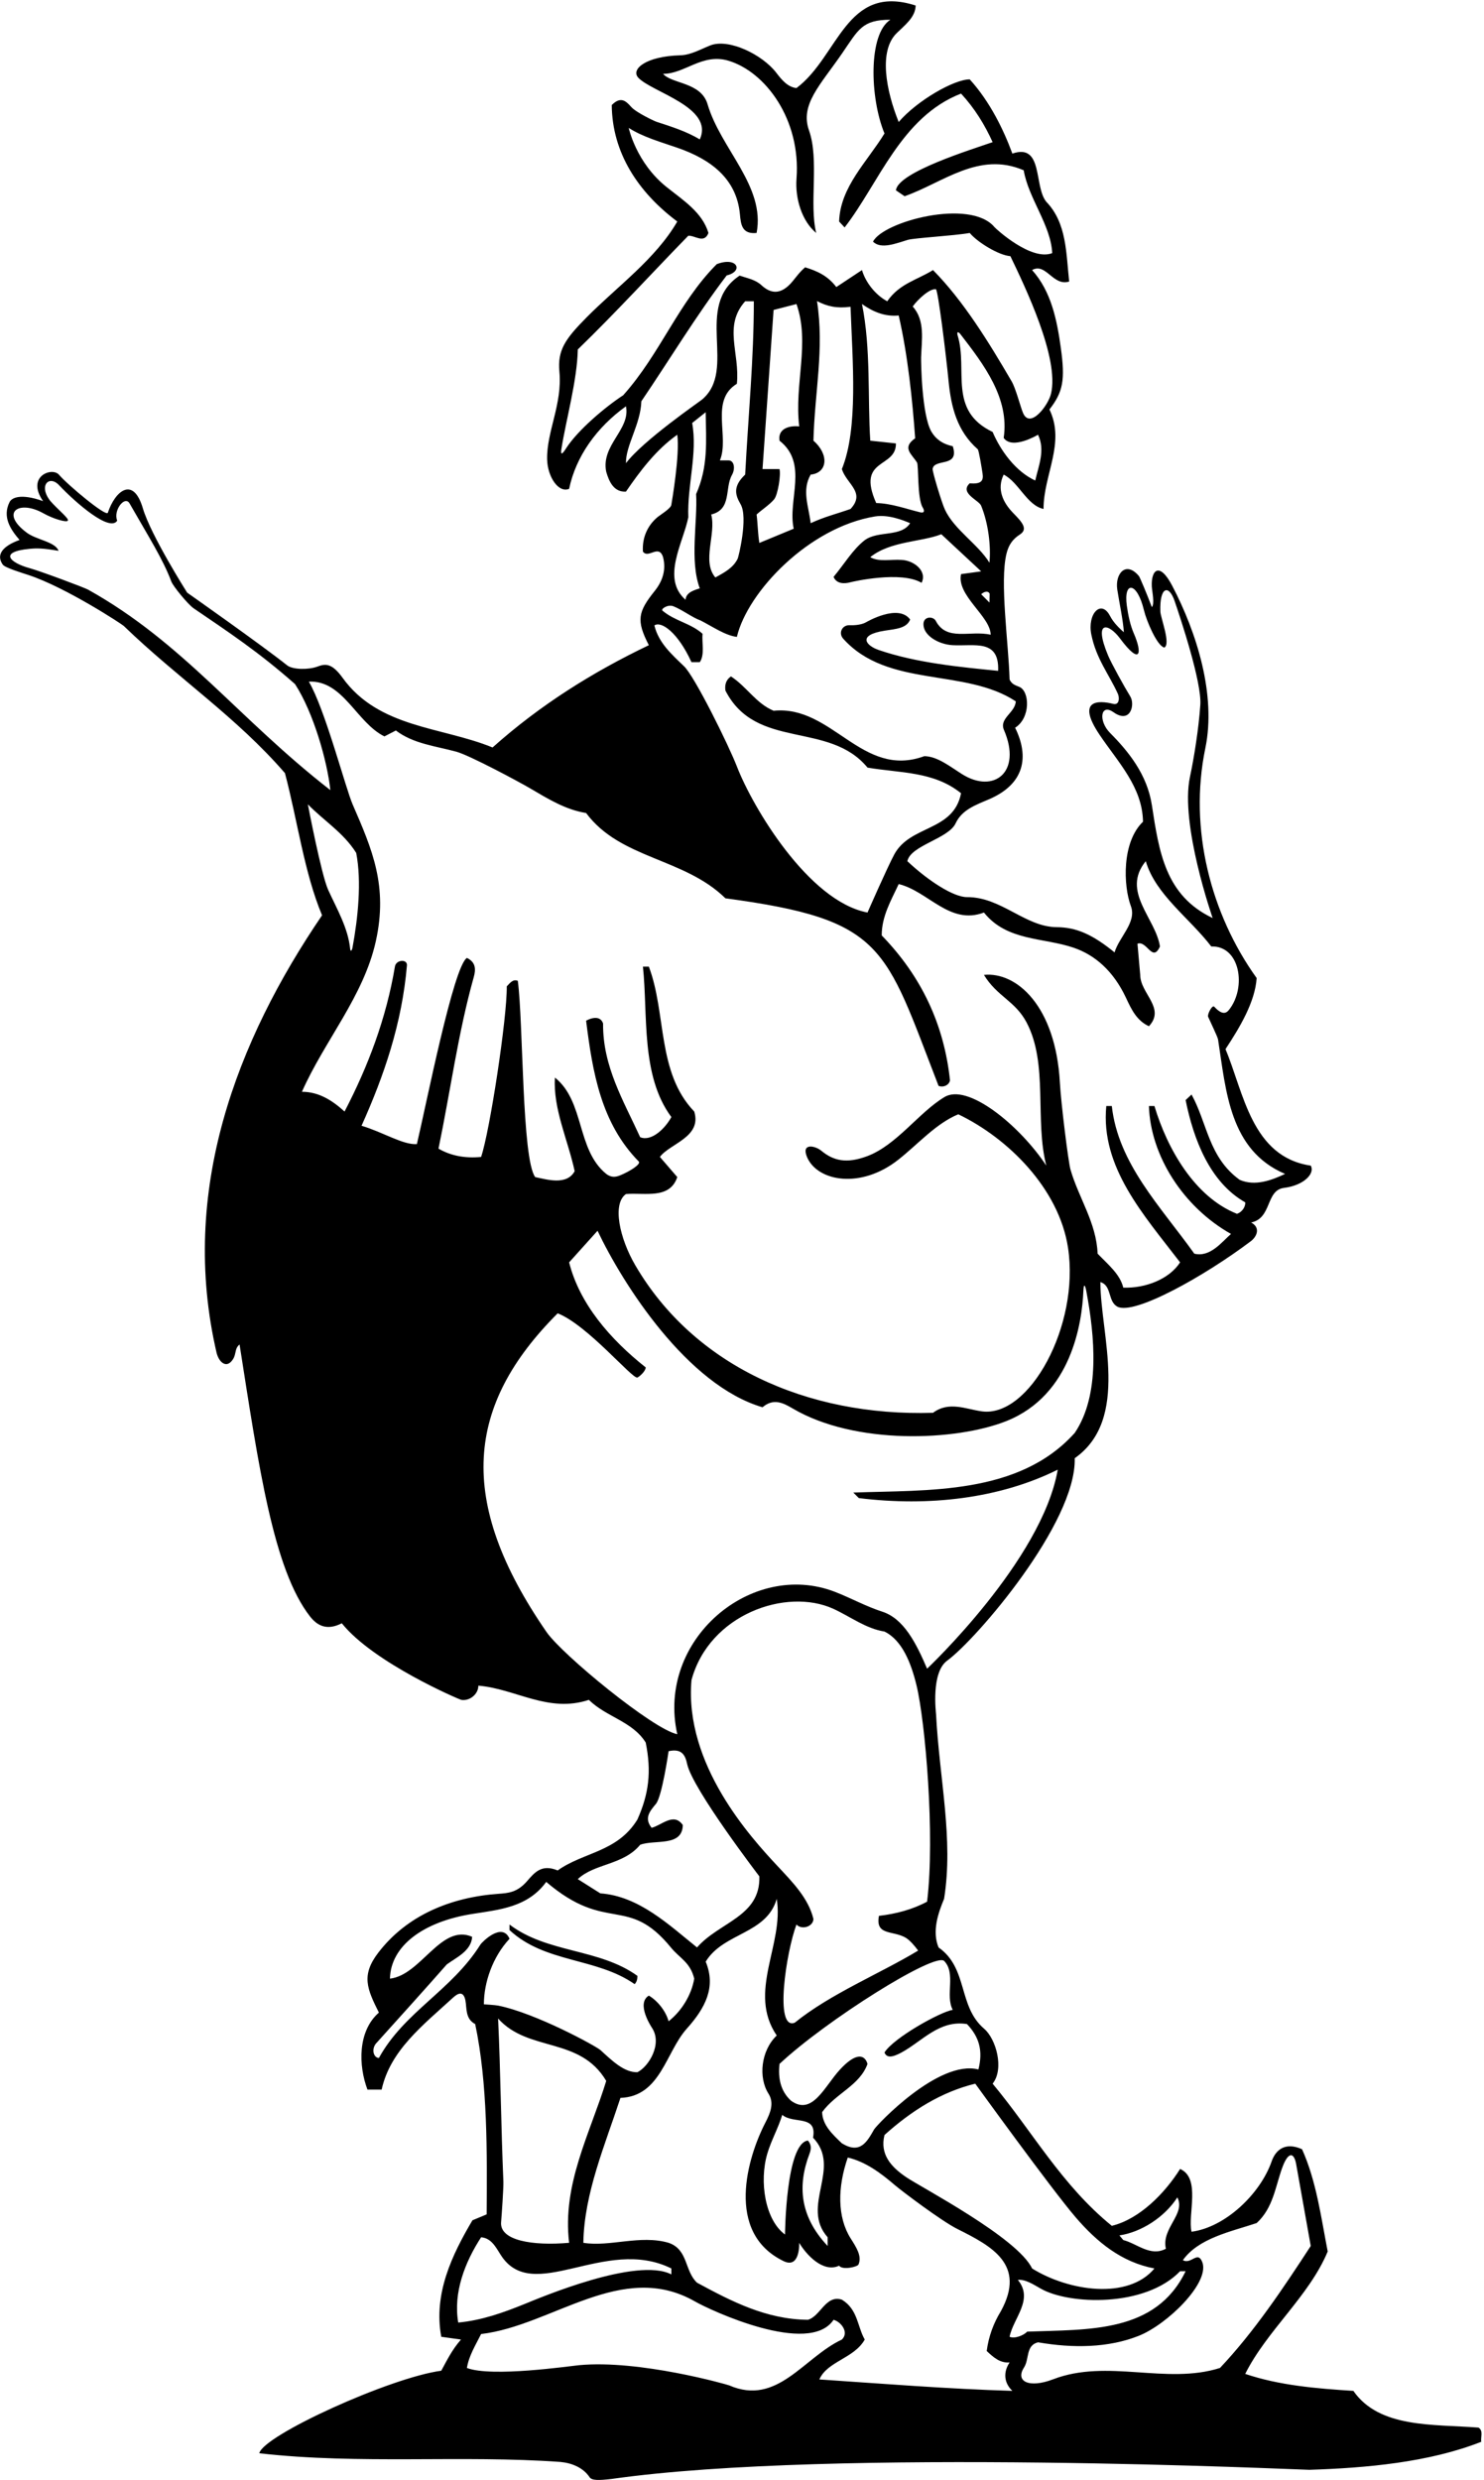 <?xml version="1.0" encoding="UTF-8"?>
<svg xmlns="http://www.w3.org/2000/svg" xmlns:xlink="http://www.w3.org/1999/xlink" width="376pt" height="628pt" viewBox="0 0 376 628" version="1.1">
<g id="surface1">
<path style=" stroke:none;fill-rule:nonzero;fill:rgb(0%,0%,0%);fill-opacity:1;" d="M 374.602 614.801 C 363.102 613.898 349.5 615 342.898 605.5 C 333.398 604.898 324.102 604.102 315.5 601.199 C 321 590.199 331.699 581.5 336.398 570.199 C 334.699 561.402 333.5 552.301 329.898 544.301 C 325.602 542.367 323.195 544.508 322.203 547.359 C 319.312 555.656 310.43 564.074 301.898 565.199 C 300.898 560.801 304.301 551.598 299 549.301 C 295.102 555.5 288.699 562 281.699 563.699 C 269 553.402 261.5 539.699 251.5 527.699 C 254.504 523.922 252.359 516.355 249.352 513.789 C 242.668 508.094 245.336 498.473 237.801 493.199 C 236.102 489.102 237.699 484.5 239.199 480.898 C 241.629 465.75 238.02 450.602 237.168 434.164 C 237.145 433.68 235.859 423.574 239.977 420.574 C 247.352 415.203 272.754 385.676 272.301 369.301 C 286.398 359.398 278.801 337.801 278.801 324.699 C 281.746 325.527 280.625 329.66 283.156 330.938 C 287.422 333.09 305.059 323.281 316.898 314.359 C 318.426 313.211 319.477 310.938 317 309.602 C 322.316 308.52 320.652 301.434 325.312 300.844 C 330.516 300.184 333.215 297.113 332.102 295.199 C 317.102 293 315.102 276.602 310.5 265.699 C 314.199 260.102 318 253.699 318.398 247.699 C 306.812 231.551 301.137 209.992 305.395 189.477 C 308.176 176.086 303.27 160.289 296.98 148.301 C 293.785 142.211 291.633 144.316 291.832 148.5 C 291.895 149.801 292.621 152.961 291.836 153.75 C 290.664 150.586 288.789 146.164 288.586 145.914 C 285.27 141.926 282.461 145.309 283.086 149.336 C 283.574 152.508 284.586 157.211 284.75 160.125 C 283.625 159.125 282.16 157.746 281.25 156 C 278.988 151.652 275.461 155.492 276.5 160.664 C 277.742 166.863 281.004 170.781 283.25 175.75 C 283.613 176.555 283.73 178.688 282 178.25 C 278.461 177.355 272.555 177.066 278.566 186.039 C 283.23 192.992 289.445 199.262 289.602 208.102 C 284.215 213.258 284.59 224.285 286.531 229.488 C 288.066 233.586 283.52 237.316 282.398 241.199 C 276.785 236.637 272.707 234.844 267.75 234.809 C 259.742 234.758 253.707 227.152 245 227.199 C 241.633 227.219 235.234 223.121 229.898 218.102 C 230.711 214.09 240.301 212.43 242.129 208.504 C 243.715 205.102 247.129 203.891 250.484 202.465 C 259.547 198.621 260.875 191.75 257.199 184.301 C 261.148 181.832 260.914 175.062 258.27 173.957 C 257.344 173.57 256.359 173.328 255.801 172.102 C 255.527 162.773 253.27 147.348 255.012 140.223 C 255.547 138.043 256.535 136.57 258.398 135.375 C 260.586 133.977 258.898 132.164 256.727 129.941 C 254.09 127.242 252.512 123.855 254.301 120.199 C 258.102 122.102 260.199 128 264.398 128.898 C 264.398 120.199 270 112.199 265.898 103.699 C 269.375 99.25 269.898 96.184 268.785 88.137 C 267.809 81.086 266.367 73.805 261.5 68.398 C 265 66.398 266.801 72.602 270.898 71.301 C 270.102 64.102 270.301 56.5 265.102 51.102 C 261.898 47.199 264.398 36.199 256.5 38.898 C 254.301 32.898 250.801 25.699 245.699 20.102 C 241.699 20.102 232.336 25.5 227.699 30.898 C 224.453 22.844 222.621 12.891 227.172 8.414 C 229.332 6.293 231.93 4.371 232 1.398 C 214.301 -4.301 212.5 14.301 201.801 22.301 C 199.613 22.062 198.137 20.32 196.699 18.441 C 193.172 13.828 184.637 9.66 179.953 11.504 C 177.566 12.445 175.07 13.926 172.379 14.004 C 163.508 14.25 159.805 17.586 161.703 19.656 C 165.086 23.348 181.031 27.168 177.301 35.301 C 173.887 33.254 170.109 32.078 166.344 30.848 C 165.695 30.633 161.129 28.453 159.926 27.082 C 158.547 25.508 157.242 24.359 155 26.602 C 155.102 38.699 161.699 48.699 171.602 56.102 C 166.102 65.605 156.41 72.516 148.629 80.375 C 143.27 85.785 141.215 88.637 141.734 94.129 C 142.516 102.371 138.453 109.367 138.629 116.379 C 138.742 120.781 141.52 124.934 144.199 123.801 C 145.898 115.602 151.199 108.199 158.602 102.898 C 159.801 108.801 152.199 112.699 153.602 119.5 C 154.301 121.898 155.5 124.699 158.602 124.5 C 162.102 119.398 166.199 113.898 171.602 110.102 C 172.301 115.199 170.168 127.391 170.094 127.871 C 169.949 128.785 167.285 130.406 166.672 130.906 C 164.109 132.992 162.656 136.148 162.898 139.699 C 164.301 141.602 166.898 137.699 168 141.102 C 168.875 144.531 167.715 147.371 165.887 149.656 C 161.641 154.961 161.152 157.109 164.398 163.398 C 150.398 170.102 137 178.398 124.801 189.301 C 111.863 184.012 95.988 184.43 86.766 171.613 C 83.961 167.723 82.273 168.137 80.363 168.84 C 78.191 169.637 74.156 169.625 72.75 168.5 C 66.445 163.461 47.418 150.086 47.418 150.086 C 47.418 150.086 38.219 135.59 36.195 128.73 C 33.754 120.473 29.16 124.328 27.32 129.855 C 26.945 130.98 17.195 122.855 14.945 120.23 C 13.195 118.191 6.543 120.641 10.918 126.914 C 5.082 124.836 2.93 126.141 2.434 127.133 C 0.531 130.922 2.66 134.078 4.957 136.75 C 1.113 138.121 -1.227 140.27 0.707 143 C 1.281 143.809 5.906 145.188 7.266 145.641 C 16.766 148.801 30.871 158.055 31.355 158.52 C 45.18 171.867 59.891 181.57 72.199 195.801 C 75.398 207.898 77.102 221.102 81.602 231.801 C 60 263.5 45.301 301.602 54.898 342.699 C 55.512 344.988 57.145 346.277 58.5 344.898 C 60.125 343.25 59.199 341.699 60.699 340.5 C 65.582 371.633 69.266 397.441 78.531 409.352 C 80.379 411.727 82.84 413.027 86.602 411.102 C 94.602 421.102 116.367 430.418 116.895 430.504 C 118.93 430.844 121.199 429.121 121.199 426.898 C 130.699 427.699 138.898 433.898 149.199 430.5 C 153.699 434.898 160.199 435.898 163.602 441.301 C 165.102 448.699 164.398 454.301 161.5 460.801 C 156.398 469.102 147.898 469 141.301 473.699 C 137.168 471.988 135.406 474.281 133.484 476.473 C 131.008 479.289 128.77 479.434 126.25 479.617 C 114.383 480.477 103.16 484.945 95.809 494.574 C 91.477 500.254 92.992 503.684 96 509.699 C 90.602 514.398 90.801 523.102 93.102 529.199 L 96.699 529.199 C 98.883 519.242 107.18 512.883 114.855 505.852 C 116.199 504.621 117.465 504.305 117.922 506.617 C 118.297 508.512 117.84 511.285 120.398 512.602 C 123.602 527.801 123.398 545.199 123.301 560.801 L 119.699 562.301 C 114.5 571.102 109.801 580.898 111.801 591.801 L 116.801 592.5 C 114.5 595.125 113.25 597.75 111.801 600.398 C 98.898 602.102 66.602 616.801 65.699 621.301 C 91.199 624.199 117 621.699 142 623.5 C 144.887 623.762 147.773 624.945 149.391 627.379 C 149.934 628.199 151.652 628.195 155 627.801 C 211.199 619.801 330.422 625.535 331.754 625.492 C 346.191 625.023 362.023 623.617 375.301 618.398 C 375.102 617.199 375.898 615.602 374.602 614.801 Z M 298.301 556.5 C 300.5 560.699 294.199 564.301 295.398 569.5 C 291.5 571.602 288.102 568.199 284.602 567.301 L 283.625 566.125 C 289.125 565.324 295.102 561.5 298.301 556.5 Z M 272.562 561.57 C 277.969 567.855 284.176 572.918 292.5 574.5 C 285.82 582.512 270.75 580.25 261.5 574.5 C 257.801 566.699 233.426 553.977 229.562 551.352 C 225.699 548.727 222.898 545.551 224.102 540.699 C 231 534.5 238.5 529.801 247.102 527.699 C 247.102 527.699 266.352 554.344 272.562 561.57 Z M 239.238 496.637 C 242.273 499.801 239.438 505.359 241.398 509 C 238.25 509.5 226.398 516.102 224.102 519.801 C 224.621 521.156 225.953 521.152 228.449 519.785 C 233.746 516.883 238.027 511.5 245 512.602 C 248.125 515.875 249.102 519.398 247.898 524.102 C 237.801 521.5 222.07 538.238 221.473 539.285 C 219.676 542.426 217.949 545.648 213.301 542.801 C 210.898 540.5 208.398 538.199 208.301 534.902 C 211.801 530.098 217.801 528.199 219.801 522.699 C 219.027 520.062 216.613 519.961 212.73 524.23 C 208.848 528.496 205.789 535.922 200.398 532 C 197.801 529.598 197.102 526.398 197.5 522.699 C 209.258 511.68 236.969 494.266 239.238 496.637 Z M 204.699 542.098 C 199.09 542.816 198.898 565.902 198.898 565.902 C 193.859 562.234 192.324 552.496 194.41 545.422 C 195.406 542.051 197.219 538.871 198.199 535.598 C 201 538 207.102 535.473 206 541.375 C 213.398 549.074 202.699 558.699 209.699 566.598 L 209.699 568.801 C 202.535 561.215 202.094 553.367 205.086 545.484 C 205.512 544.367 205.691 543.246 204.699 542.098 Z M 230.211 491.273 C 231.543 492.426 232.625 494 232.625 494 C 223.023 499.801 210.375 504.949 201.375 512.25 C 196.133 514.348 199.211 494.234 201.801 487.398 C 203.102 488.801 206 488 206.102 486 C 204.828 480.727 200.816 476.664 196.953 472.535 C 190.293 465.406 173.344 446.922 175.199 425.5 C 179.676 408.852 199.215 401.988 211.152 407.441 C 215.453 409.406 219.324 412.434 224.102 413.199 C 228.594 415.398 230.859 421.215 232.211 426.789 C 234.449 436.031 236.93 464.898 234.898 481.602 C 231.199 483.602 227 484.699 222.699 485.199 C 221.648 490.711 227.059 488.551 230.211 491.273 Z M 281.254 185.617 C 278.23 182.574 278.84 178.051 282.125 180.375 C 286.438 183.426 287.637 178.418 286.375 176.375 C 284.941 174.055 281.566 167.961 280.75 166 C 276.895 156.754 280.988 157.949 283.734 161.637 C 288.984 168.688 289.5 165.5 287.262 160.383 C 286.395 158.402 285.84 155.836 285.5 153.375 C 284.629 147.078 288.105 147.27 289.84 154.539 C 290.492 157.258 293.152 163.562 295 164 C 296.703 163.117 294.059 156.492 294 154.875 C 293.777 148.574 296.137 147.895 297.625 152.25 C 299.078 156.504 304.516 172.789 304.125 178.5 C 303.715 184.547 302.508 192.055 301.5 196.75 C 298.926 208.738 307.25 232.5 307.25 232.5 C 295.23 226.805 293.668 215.711 291.844 203.883 C 290.656 196.195 286.004 190.395 281.254 185.617 Z M 262.301 121.699 C 257.301 119.398 253.5 114.102 251.5 109.398 C 240.109 103.93 245.289 93.715 242.656 85.027 C 242.355 84.027 242.719 83.824 243.398 84.703 C 249.242 92.277 255.824 100.867 254.301 110.898 C 256.453 114.035 263 110.102 263 110.102 C 264.898 114 263.125 118 262.301 121.699 Z M 250.699 142.5 C 247.73 137.746 241.781 134.152 239.406 129.051 C 238.586 127.285 236.195 119.367 236.297 118.738 C 236.738 116.012 243.188 118.523 241.398 113 C 238.695 112.438 237.035 111.102 235.992 109.328 C 233.535 105.129 233.348 91.586 233.379 90.504 C 233.52 86.141 234.457 81.152 231.25 77.625 C 232.5 75.875 235.531 73.02 237.125 73.25 C 237.656 73.328 239.66 89.543 240.352 96.629 C 240.98 103.09 242.504 109.191 247.727 113.777 C 248.008 114.023 248.699 118.273 248.949 119.91 C 249.199 121.551 248.852 122.699 245.699 122.398 C 243 124.898 248.102 126.699 248.602 128.102 C 250.398 132.5 251.102 138.199 250.699 142.5 Z M 250.75 150.375 L 250.699 152.602 L 248.602 150.5 C 249.25 149.875 250.352 149.477 250.75 150.375 Z M 220.5 111.602 C 219.801 101 220.699 88.301 218.398 77 C 221.102 78.898 224.125 80.25 227.699 79.898 C 230 89.801 231.199 101.477 231.875 111 C 228.426 113.398 230.98 114.969 232.34 117.129 C 232.793 117.852 232.375 126.23 233.766 128.488 C 234.309 129.371 234.242 130.012 233.098 129.734 C 229.648 128.898 225.824 127.477 222 127.398 C 216.875 115.875 227.102 118.699 227 112.301 Z M 158.602 117.301 C 158.5 112.801 162.301 107.523 162.5 101.625 C 169.5 91.324 176.426 79.852 184.125 69.75 C 188.473 68.727 186.82 64.883 181.602 66.898 C 171.898 76.602 167.301 89.602 157.898 100.102 C 153.57 102.91 146.379 108.887 143.375 113.625 C 142.426 115.129 141.988 115.316 142.246 113.684 C 143.414 106.316 146.234 96.359 146.398 88.5 C 156.301 78.898 165.5 68.801 174.398 59.699 C 176.102 59.602 178.398 61.801 179.5 59 C 177.941 53.805 173.215 50.809 168.902 47.375 C 161.152 41.203 159.301 32.398 159.301 32.398 C 162.898 34.703 167.367 35.949 171.648 37.43 C 179.973 40.312 186.629 45.164 187.473 54.266 C 187.715 56.871 187.977 59.359 191.699 59 C 193.973 47.156 182.605 37.738 179.277 26.406 C 177.617 20.754 170.207 21.289 168 18.699 C 173.488 18.734 177.926 13.383 184.586 15.383 C 193.965 18.203 202.949 30.289 201.812 45.254 C 201.434 50.203 203.133 55.969 206.801 59 C 204.984 51.742 207.613 40.457 204.984 33.047 C 202.652 26.473 207.82 21.57 213.355 13.527 C 217.516 7.484 218.395 5 225.602 5 C 219.949 8.574 220.375 24.809 224.102 33.801 C 219.699 41 212.898 47.301 212.602 56.102 L 214 57.602 C 222.699 46.398 228.301 29.602 243.5 23.699 C 247 27.5 249.5 31.602 251.5 36 C 246.125 37.875 227.5 43.602 227 48.199 L 229.199 49.699 C 238.898 46.301 247.977 38.227 259.375 43.125 C 260.574 50.227 266.25 57 266.602 64.102 C 261.301 66.199 252.348 57.977 251.984 57.535 C 245.852 50.141 223.695 56.117 221.199 61.199 C 223.227 63.227 227.117 61.609 230 60.75 C 231.668 60.254 241.695 59.711 245.699 59 C 247.699 61.398 253.102 64.676 256 64.875 C 259.773 72.719 268.48 90.793 266.289 99.73 C 265.551 102.758 260.988 108.68 259.227 104.633 C 258.566 103.113 257.387 98.406 256.32 96.582 C 250.531 86.656 244.094 76.188 236.398 68.398 C 232.398 70.898 227.898 71.801 224.801 76.301 C 221.801 74.699 219.301 71.5 218.398 68.398 L 211.898 72.699 C 209.699 69.801 207 68.625 204 67.699 C 202.691 68.789 201.766 70.094 200.84 71.219 C 197.719 75.004 195.098 74.227 192.91 72.215 C 191.34 70.77 189.27 70.449 187.398 69.801 C 175.691 77.547 186.852 93.539 177.922 101.156 C 177.164 101.801 163 111.5 158.602 117.301 Z M 206.102 111.602 C 206.398 99.301 208.898 88.449 207 76.25 C 209.699 77.648 212 78.125 215.5 77.699 C 216 91.5 217.5 108.5 213.301 118.801 C 214.5 122.602 219.398 124.699 215.5 128.898 C 212.102 130.102 208.875 130.875 205.398 132.5 C 204.898 128.199 203.102 124.199 205.398 120.199 C 209.75 119.75 210.07 115.043 206.102 111.602 Z M 202.5 108 C 200.625 107.75 197 108.199 197.5 111.602 C 204.898 117.398 199.5 126.602 201.102 133.898 L 192.398 137.5 C 192 135.125 192 132.699 191.699 130.301 C 193.047 129.066 194.867 127.926 196.113 126.492 C 197.09 125.367 197.898 120.199 197.5 118.801 L 193.199 118.801 L 196 78.5 L 201.801 77 C 205.301 86.898 201.199 97.199 202.5 108 Z M 187.66 127.73 C 189.59 131.109 187.102 141.078 186.918 141.461 C 185.785 143.832 183.5 145 181.25 146.25 C 177.75 142.148 181.5 135.301 180.199 130.301 C 185.477 129.004 183.555 123.684 185.461 120.281 C 186.363 118.668 186.02 116.504 184.5 116.602 L 182.398 116.602 C 184.898 110.602 179.801 101.398 186.699 97.199 C 187.5 89.301 183.199 82.602 188.801 76.301 L 191 76.301 C 191 90.875 189.625 104.75 188.801 120.199 C 185.473 123.328 186.406 125.535 187.66 127.73 Z M 174.398 131 C 174.102 122.898 176.773 114.824 175.375 107.125 L 178.801 104.398 C 178.898 111.801 179.477 118.125 176.375 125.125 C 176.773 132.125 174.699 142 177.301 149 C 176.25 149.375 173.801 149.898 173.699 151.898 C 167.5 146.5 173.102 137.5 174.398 131 Z M 175.199 167.699 L 177.301 167.699 C 178.602 165.801 177.801 162.898 178 160.5 C 174.953 157.801 170.992 157.301 167.844 154.641 C 167.375 154.246 169.215 152.969 170.629 153.543 C 172.992 154.496 175.398 156.398 177.523 157.148 C 180.824 158.852 183.699 160.898 186.699 161.301 C 189.402 149.871 204.969 133.508 221.734 130.789 C 225.133 130.242 228.992 131.816 230.602 132.5 C 228.301 136.102 222.5 134.301 219.102 136.801 C 216.102 139.102 213.801 143 211.199 146.102 C 211.949 147.898 213.938 147.898 215.52 147.449 C 216.043 147.301 228.301 144.5 233.5 147.602 C 235 144.602 231.5 141.898 228.398 141.801 C 225.801 141.602 222.699 142.398 220.5 141.102 C 225.602 137 233.398 137.301 238.5 135.301 L 248.602 144.699 L 243.5 145.398 C 242.301 150.801 251 156.125 251 160.75 C 245.797 159.562 239.871 162.512 237.109 157.258 C 236.461 156.027 234.039 156.039 233.973 158 C 233.879 160.891 237.746 163.199 241.375 163.395 C 246.914 163.695 253.227 161.754 252.898 169.898 C 243.363 168.945 232.191 167.902 222.59 164.598 C 219.586 163.566 216.953 160.84 224.227 159.711 C 226.945 159.289 229.727 159.145 230.602 156.898 C 227.602 152.801 219.562 157.516 219.363 157.629 C 218.324 158.207 216.605 158.398 215.363 158.336 C 213.297 158.227 212.402 160.359 213.621 161.727 C 224.914 174.359 244.473 169.09 257.375 177.625 C 257.191 180.547 253.098 181.91 254.375 184.875 C 259.012 195.637 251.738 201.082 243.762 196.059 C 240.68 194.117 237.504 191.547 234.199 191.5 C 218.398 197.301 210.898 178.5 196 180 C 191.5 178.102 189.301 174 185.199 171.301 C 183.898 172.199 183.602 173.5 183.801 174.898 C 191.602 190.102 210 182.5 219.801 194.398 C 228 195.801 236.602 195.301 243.5 200.898 C 241.586 210.652 230.617 208.859 226.57 216.41 C 224.754 219.797 219.801 231.102 219.801 231.102 C 204.828 228.254 190.684 204.371 186.742 194.203 C 184.586 188.633 176.031 171.359 173.355 168.777 C 170.207 165.742 166.879 162.828 165.801 158.398 C 167.5 157.199 171.75 160.125 175.199 167.699 Z M 22.332 149.336 C 21.383 148.805 10.266 144.645 7.457 143.875 C 2.59 142.539 -0.484 139.762 7.457 139 C 9.426 138.812 10.75 138.82 14.832 139.5 C 14.039 137.211 9.234 136.734 6.793 134.914 C -0.125 129.766 4.812 126.508 11 130 C 13.438 131.375 16.848 132.398 17.195 131.855 C 17.535 131.312 14.812 129.211 12.75 126.875 C 9.672 122.961 12.453 120.227 14.945 122.855 C 19.445 127.605 27.871 134.801 29.695 131.855 C 28.633 129.246 31.633 125.398 32.832 127.5 C 37.77 136.141 41.254 141.559 43.414 147.281 C 43.871 148.504 47.66 153.105 49.051 154.051 C 57.809 160.023 65.469 165.051 74.75 173.25 C 79.402 180.387 82.934 192.797 83.699 200.102 C 60.25 181.875 46.496 162.812 22.332 149.336 Z M 78 203.699 C 82.102 207.898 87.051 210.898 90.25 216 C 91.676 223.301 90.68 232.582 89.316 239.965 C 89.148 240.875 88.789 241.047 88.715 240.289 C 88.176 234.988 85.402 230.301 83.145 225.355 C 81.41 221.555 78 203.699 78 203.699 Z M 111.102 290.898 C 114.105 276.449 116.078 261.527 120.023 247.508 C 120.598 245.477 120.551 243.66 118.301 242.602 C 114.898 244.699 108.023 279.648 105.625 289.75 C 102.125 290 97.125 286.75 91.602 285.102 C 97.344 272.348 101.855 259.121 103.105 244.496 C 103.246 242.832 100.355 243.02 100.066 244.762 C 97.863 257.898 93.277 270.023 87.301 281.5 C 84.199 278.699 80.801 276.5 76.5 276.5 C 82.227 263.555 92.141 252.332 95.227 238.344 C 98.309 224.391 94.34 215.203 89.359 203.754 C 87.531 199.551 82.352 179.574 78.25 172.625 C 86.949 172.227 90.301 183 97.398 186.5 L 100.301 185 C 104.727 188.383 110.367 188.93 115.656 190.383 C 118.969 191.293 131.309 197.883 134.402 199.703 C 138.871 202.328 143.301 205.074 148.5 205.898 C 157.199 217.602 173.301 217.199 183.801 227.5 C 224.281 232.938 224.086 239.598 237.801 275 C 239.102 275.5 240.5 274.75 240.699 273.602 C 239.199 259.5 233.5 247.301 223.398 236.898 C 223.398 232 225.801 228 227.699 223.898 C 235.199 225.699 240.602 234.398 249.301 231.102 C 255.121 238.398 264.367 237.383 272.07 240.027 C 277.367 241.848 282.094 245.832 285.34 252.801 C 286.699 255.727 288.051 258.5 291.102 259.898 C 295.398 255.301 288.898 251.602 288.898 246.898 L 288.199 239 C 290.602 238.102 292 243.898 293.898 239.699 C 292.801 232.5 284 225.801 290.301 218.102 C 292.801 226.602 301.398 232.5 306.898 239.699 C 314.211 239.453 315.906 250.098 311.375 255.773 C 310.562 256.789 309.5 256.969 307.602 254.898 C 307 254.602 305.863 256.973 306.098 257.496 C 306.676 258.824 308.516 262.598 308.617 263.254 C 310.652 276.324 311.508 291.301 325.602 297.301 C 322.199 298.898 318 300.5 314.102 298.801 C 306.199 293.102 305.898 284.398 301.898 277.199 L 300.398 278.602 C 302.398 288.5 306.5 299.398 315.5 304.5 C 315.625 305.5 314.75 307 313.398 307.398 C 302.602 303.102 295.699 290.801 292.5 280.102 L 291.102 280.102 C 291.5 292.699 299.801 305.699 311.898 312.5 C 309.602 314.5 306.625 318.5 302.602 317.5 C 294.102 305.602 283.301 294.699 281.699 280.102 L 280.301 280.102 C 278.801 295.602 289.801 307.699 299 319.699 C 296.301 323.898 290.301 326.301 284.602 326.102 C 283.801 322.699 280.699 320.199 278.102 317.5 C 277.785 309.621 273.312 303.418 271.23 296.203 C 270.672 294.258 268.824 279.375 268.539 274.16 C 267.469 254.766 257.551 246.051 249.301 246.898 C 252.637 252.398 257.188 253.43 260.105 258.945 C 265.641 269.41 262.129 283.684 265.102 295.199 C 258.387 285.051 245.113 274.113 239.199 277.898 C 232.836 281.734 227.152 290.012 219.766 292.789 C 214.461 294.781 211.176 293.965 208.102 291.434 C 206.48 290.102 202.902 289.41 204.508 293.105 C 207.164 299.203 218.102 301.211 227.609 293.699 C 232.629 289.738 237.137 284.535 242.801 282.199 C 255.398 288.238 268.305 301.012 270.598 315.969 C 273.629 335.723 260.762 359.098 248.742 357.43 C 244.719 356.871 240.422 354.785 236.398 357.801 C 204.305 358.781 175.742 345.711 160.977 320.461 C 156.984 313.641 155.055 304.867 158.602 302.398 C 163.398 302 169.699 303.801 171.602 298.102 L 167.199 293 C 169.699 289.602 177.898 288 175.898 281.5 C 166.398 271.602 168.898 256.699 164.398 244.801 L 162.898 244.801 C 164.199 257 162.301 272.398 170.102 282.898 C 168.602 285.699 165.102 289.199 162.199 288 C 158 278.801 152.699 270.102 152.801 259.199 C 151.875 256.5 148.5 258.5 148.5 258.5 C 150.141 271.531 152.246 284.379 161.84 294.156 C 162.488 294.824 159.531 296.695 157.074 297.684 C 155.98 298.125 154.883 298.27 153.602 297.301 C 146 291.102 148.199 279 140.602 272.898 C 140.102 280.801 143.898 288.699 145.602 296.602 C 143.602 300.301 138.5 298.699 135.602 298.102 C 132.199 293.5 132.602 259 131.199 248.398 C 129.898 247.898 129.199 249 128.398 249.801 C 128.5 257.699 124.102 286.5 121.898 293 C 117.801 293.398 114.199 292.699 111.102 290.898 Z M 138.469 413.312 C 115.457 379.961 118.129 355.777 141.301 332.602 C 148.898 335.602 160.199 349.273 161.5 348.875 C 162.398 348.375 163.602 347.102 163.602 346.301 C 154.5 339.102 146.801 330.102 144.199 319.699 L 151.398 311.699 C 157.824 325.215 174.074 350.785 193.199 356.398 C 195.883 354.109 198.285 355.191 200.738 356.645 C 216.652 366.074 242.359 364.934 255.004 359.887 C 271.527 353.293 274.148 334.91 274.492 327 C 274.59 324.711 274.984 325.645 275.219 326.883 C 277.395 338.379 278.801 353.328 272.301 362.898 C 258.102 378.699 234.898 377.301 216.199 378 L 217.602 379.398 C 235.398 381.602 253.301 379.5 268 372.199 C 264.004 395.191 234.898 422.602 234.898 422.602 C 232.105 416.078 228.973 409.91 223.531 408.16 C 219.449 406.848 215.59 404.707 211.566 403.148 C 190.434 394.969 166.25 415.25 171.602 439.199 C 165.5 438 142.445 419.066 138.469 413.312 Z M 162.199 467.199 C 165.898 465.801 172.898 467.801 173 462.199 C 170.699 458.898 167.602 462.301 165.102 462.898 C 163.113 460.402 164.699 458.645 166.199 456.832 C 167.758 454.949 169.398 443.5 169.398 443.5 C 172.785 442.746 173.629 444.535 174.105 446.754 C 175.461 453.086 192.398 475.199 192.398 475.199 C 192.699 485.398 182.301 486.699 176.602 493.199 C 169.5 487.5 161.898 480.199 152.102 479.5 L 146.398 475.898 C 150.602 471.898 157.898 472.398 162.199 467.199 Z M 122.602 507.602 C 122.602 502.102 124.801 495.602 129.102 491 C 127.199 486.602 122.043 491.961 121.754 492.422 C 114.438 504.113 102.445 509.465 96 521.199 C 94.602 521.102 94.125 519 95.199 517.602 C 100.801 511.398 108.102 503.301 113.199 497.5 C 115.5 495.801 119.426 494.102 119.625 490.5 C 111.727 487.102 106.699 500.199 98.801 501.102 C 98.98 492.824 107.223 486.688 119.621 484.723 C 126.547 483.625 133.691 483.055 138.398 476.602 C 153.859 489.801 158.988 479.711 170.051 493.289 C 172.188 495.906 174.879 496.926 175.898 501.102 C 175.199 505.301 172.602 509.398 169.398 511.898 C 168.699 509.301 166.602 506.699 164.398 505.398 C 161.102 507.398 165.02 513.293 165.238 513.633 C 167.84 517.676 164.375 523.375 161.5 524.801 C 158.148 524.871 155.156 521.945 152.152 519.207 C 151.035 518.188 135.664 509.797 126.164 507.918 C 125.402 507.77 122.602 507.602 122.602 507.602 Z M 144.199 568 C 134.906 568.809 126.539 567.438 126.961 562.746 C 127.09 561.332 127.605 554 127.543 552.508 C 126.934 538.262 126.836 524.688 126.199 511.199 C 133.898 519.801 146.898 515.699 153.602 527 C 149.5 540.301 142.398 553.199 144.199 568 Z M 116.102 588.199 C 114.801 580.602 117.801 572.898 121.898 566.598 C 124.449 566.82 125.566 569.004 126.84 571.023 C 134.938 583.91 153.238 566.129 170.102 574.5 L 170.102 576 C 161.301 571.5 136.793 581.93 132.773 583.555 C 127.465 585.703 122.074 587.633 116.102 588.199 Z M 184.758 604.109 C 184.293 603.906 162.023 597.559 146.75 598.992 C 144.234 599.23 124.602 602.102 118.301 599.699 C 118.801 596.602 120.5 593.898 121.898 591.102 C 139.934 589 157.605 572.242 176.125 582.875 C 179.988 585.094 205.027 596.762 211.199 587.5 C 213.102 588 215.199 590.699 213.301 592.5 C 203.531 597.098 196.977 609.395 184.758 604.109 Z M 207.602 602.602 C 209.602 598 216.398 597.301 219.102 592.5 C 217.199 589.199 217.398 584.898 213.301 582.398 C 209.199 581.102 207.898 586.602 204.699 587.5 C 194.102 587.398 185.301 582.801 176.602 578.102 C 173.398 575.102 174.398 569.699 169.398 568 C 162.199 565.902 154.5 569.098 147.801 568 C 148 555.5 153.301 543.199 157.199 531.301 C 167.379 530.926 168.664 519.734 174.004 513.777 C 178.691 508.547 181.484 503.246 178.801 496.801 C 183.301 489.398 194.199 489.898 196.801 480.898 C 198.699 492.398 189.301 504.5 196.801 515.5 C 192.75 519.375 192.141 526.18 194.695 530.203 C 196.191 532.559 195.246 535.008 193.938 537.531 C 189.422 546.238 183.586 565.414 198.551 572.645 C 202.766 574.68 202.5 568 202.5 568 C 204.199 570.902 208.5 575.699 212.602 573.801 C 213.5 575 217.262 574.074 217.512 573.504 C 218.441 571.371 216.969 569.164 215.516 566.863 C 212.141 561.523 212.164 553.973 214.801 546.402 C 219.312 547.477 223.102 550.281 226.742 553.402 C 228.508 554.914 238.559 562.496 242.562 564.496 C 251.309 568.867 260.047 573.504 253.602 585.301 C 251.699 588.398 250.5 591.699 250 595.398 C 251.699 597 253.375 598.5 255.801 598.301 C 254.199 600.699 254.301 603.398 256.5 605.5 C 240 605 223.801 603.699 207.602 602.602 Z M 255.801 591.801 C 256.699 587.102 262 582.398 257.898 577.398 C 259.734 577.195 261.711 578.473 263.73 579.625 C 270.816 583.664 290.098 584.434 299 575.199 L 300.398 575.199 C 292.801 590.898 275.949 589.902 260.25 590.5 C 259.449 591.402 257.125 592.375 255.801 591.801 Z M 266.852 602.559 C 260.664 604.93 257.191 603.07 259.453 599.582 C 260.836 597.453 259.852 593.988 263 593.199 C 271.855 594.73 280.84 594.621 288.543 591.551 C 295.664 588.711 306.312 578.398 304.699 573.102 C 303.5 569.699 301.898 573.602 299.699 572.398 C 303.699 566.801 311.801 565.199 318.398 563 C 322.555 559.199 323.113 553.91 324.848 549.07 C 326.371 544.82 327.953 544.828 328.5 548.598 L 332.102 568.801 C 325.199 579.398 317.801 590.5 309.102 599.699 C 295.48 604.016 280.574 597.293 266.852 602.559 Z M 160.801 502.5 C 151.102 495.699 138.102 497.199 129.102 488.801 L 129.102 487.398 C 138.699 494.699 151.801 493.398 161.5 500.398 C 161.5 501.199 161.375 501.875 160.801 502.5 "/>
</g>
</svg>
